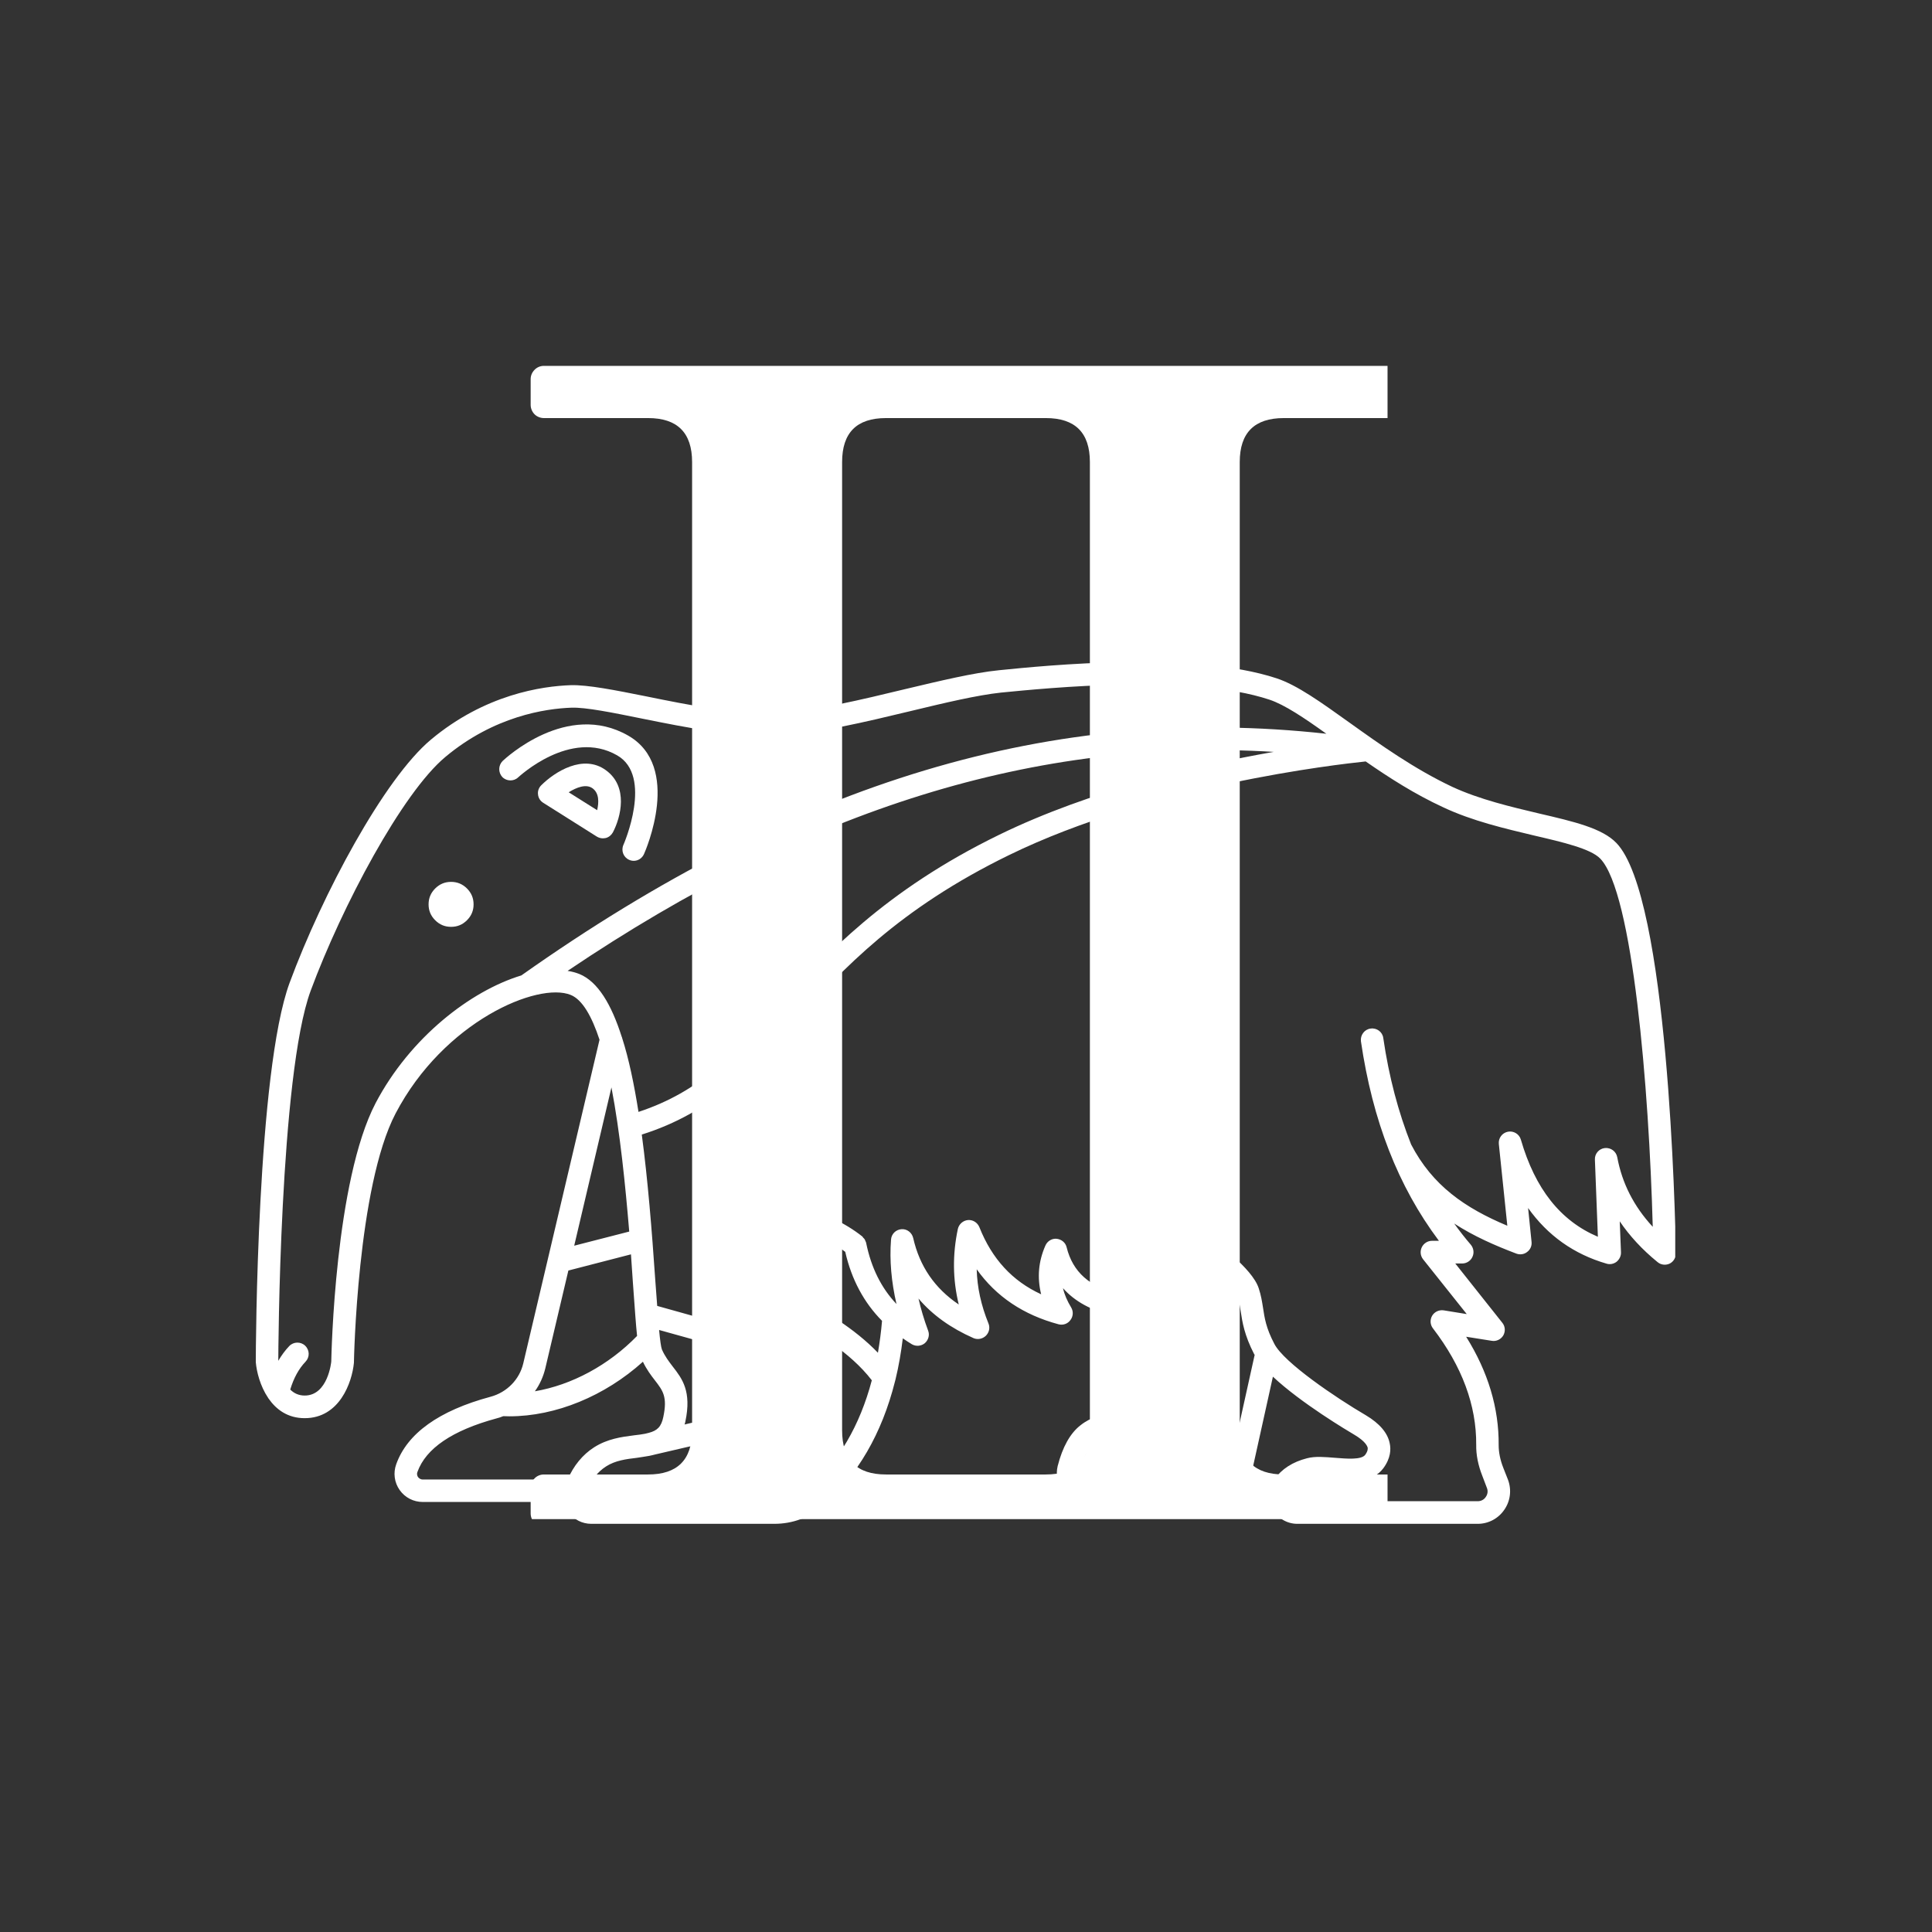 <svg xmlns="http://www.w3.org/2000/svg" xmlns:xlink="http://www.w3.org/1999/xlink" width="64" zoomAndPan="magnify" viewBox="0 0 48 48" height="64" preserveAspectRatio="xMidYMid meet" version="1.0"><rect x="0" y="0" width="48" height="48" fill="#333333" stroke="none"/><defs><clipPath id="b7c01c838e"><path d="M 13.184 9.09 L 34.473 9.09 L 34.473 37.742 L 13.184 37.742 Z M 13.184 9.09 " clip-rule="nonzero"/></clipPath><clipPath id="191cb24a36"><path d="M 6.355 16.113 L 41.621 16.113 L 41.621 38 L 6.355 38 Z M 6.355 16.113 " clip-rule="nonzero"/></clipPath></defs><g clip-path="url(#b7c01c838e)"><path fill="#ffffff" d="M 34.812 37.602 C 34.812 37.688 34.777 37.773 34.715 37.832 C 34.656 37.895 34.57 37.93 34.484 37.93 C 31.988 37.93 16.012 37.93 13.512 37.93 C 13.426 37.93 13.34 37.895 13.281 37.832 C 13.219 37.773 13.184 37.688 13.184 37.602 C 13.184 37.406 13.184 37.156 13.184 36.961 C 13.184 36.875 13.219 36.793 13.281 36.73 C 13.34 36.668 13.426 36.633 13.512 36.633 C 14.273 36.633 16.102 36.633 16.102 36.633 C 16.828 36.633 17.195 36.27 17.195 35.539 L 17.195 11.48 C 17.195 10.75 16.828 10.387 16.102 10.387 C 16.102 10.387 14.273 10.387 13.512 10.387 C 13.426 10.387 13.34 10.352 13.281 10.293 C 13.219 10.23 13.184 10.145 13.184 10.059 C 13.184 9.863 13.184 9.613 13.184 9.418 C 13.184 9.332 13.219 9.25 13.281 9.188 C 13.34 9.125 13.426 9.09 13.512 9.09 C 16.012 9.09 31.988 9.09 34.484 9.09 C 34.57 9.09 34.656 9.125 34.715 9.188 C 34.777 9.25 34.812 9.332 34.812 9.418 C 34.812 9.613 34.812 9.863 34.812 10.059 C 34.812 10.145 34.777 10.23 34.715 10.293 C 34.656 10.352 34.57 10.387 34.484 10.387 C 33.723 10.387 31.895 10.387 31.895 10.387 C 31.168 10.387 30.801 10.75 30.801 11.48 L 30.801 35.539 C 30.801 36.27 31.168 36.633 31.895 36.633 C 31.895 36.633 33.723 36.633 34.484 36.633 C 34.57 36.633 34.656 36.668 34.715 36.73 C 34.777 36.793 34.812 36.875 34.812 36.961 C 34.812 37.156 34.812 37.406 34.812 37.602 Z M 25.984 10.387 C 25.984 10.387 22.012 10.387 22.012 10.387 C 21.285 10.387 20.922 10.75 20.922 11.48 L 20.922 35.539 C 20.922 36.27 21.285 36.633 22.012 36.633 C 22.012 36.633 25.984 36.633 25.984 36.633 C 26.711 36.633 27.078 36.27 27.078 35.539 L 27.078 11.48 C 27.078 10.75 26.711 10.387 25.984 10.387 " fill-opacity="1" fill-rule="evenodd"/></g><path fill="#ffffff" d="M 11.766 22.469 C 11.766 22.625 11.711 22.754 11.602 22.863 C 11.492 22.973 11.363 23.027 11.207 23.027 C 11.051 23.027 10.922 22.973 10.812 22.863 C 10.703 22.754 10.648 22.625 10.648 22.469 C 10.648 22.312 10.703 22.184 10.812 22.074 C 10.922 21.965 11.051 21.91 11.207 21.91 C 11.363 21.91 11.492 21.965 11.602 22.074 C 11.711 22.184 11.766 22.312 11.766 22.469 Z M 11.766 22.469 " fill-opacity="1" fill-rule="nonzero"/><g clip-path="url(#191cb24a36)"><path fill="#ffffff" d="M 40.16 20.945 C 39.809 20.578 39.113 20.414 38.238 20.211 C 37.547 20.047 36.762 19.863 36.086 19.551 C 35.133 19.102 34.281 18.492 33.527 17.953 C 32.828 17.453 32.227 17.02 31.715 16.852 C 29.641 16.168 26.012 16.531 24.816 16.652 C 24.188 16.715 23.359 16.914 22.488 17.121 C 21.387 17.387 20.25 17.66 19.332 17.715 C 18.375 17.77 17.09 17.512 16.055 17.301 C 15.277 17.145 14.602 17.012 14.184 17.023 C 13.461 17.047 12.047 17.254 10.707 18.375 C 9.547 19.344 8.012 22.207 7.195 24.418 C 6.383 26.621 6.355 33.523 6.355 33.84 C 6.375 34.082 6.465 34.438 6.66 34.727 C 6.664 34.734 6.668 34.738 6.672 34.746 C 6.863 35.02 7.148 35.234 7.57 35.234 C 8.434 35.234 8.746 34.348 8.793 33.859 C 8.793 33.816 8.875 29.484 9.828 27.664 C 11.027 25.375 13.367 24.387 14.18 24.719 C 14.469 24.836 14.703 25.25 14.895 25.832 L 13 33.875 C 12.906 34.273 12.594 34.594 12.184 34.703 C 10.906 35.047 10.117 35.613 9.844 36.379 C 9.766 36.594 9.797 36.832 9.93 37.02 C 10.062 37.207 10.273 37.316 10.504 37.316 L 14.016 37.316 C 14.035 37.406 14.07 37.492 14.125 37.57 C 14.258 37.754 14.465 37.859 14.691 37.859 L 19.238 37.859 C 19.688 37.859 20.113 37.703 20.434 37.422 C 21.312 36.652 21.91 35.613 22.234 34.328 C 22.238 34.309 22.246 34.289 22.25 34.266 C 22.328 33.945 22.387 33.602 22.43 33.25 C 22.504 33.301 22.578 33.352 22.656 33.398 C 22.758 33.457 22.887 33.445 22.977 33.371 C 23.066 33.293 23.102 33.168 23.059 33.059 C 22.957 32.785 22.879 32.52 22.82 32.262 C 23.164 32.668 23.621 32.996 24.188 33.246 C 24.289 33.289 24.41 33.266 24.492 33.188 C 24.574 33.109 24.602 32.988 24.559 32.883 C 24.375 32.43 24.277 31.984 24.266 31.535 C 24.746 32.211 25.426 32.668 26.301 32.902 C 26.41 32.93 26.527 32.891 26.594 32.797 C 26.664 32.707 26.672 32.582 26.613 32.484 C 26.516 32.324 26.445 32.164 26.41 32.004 C 26.699 32.332 27.113 32.559 27.641 32.68 C 27.871 33.645 28.039 34.746 27.938 34.953 C 27.867 35.066 27.789 35.082 27.582 35.117 C 27.387 35.152 27.113 35.195 26.84 35.414 C 26.59 35.609 26.398 35.949 26.277 36.426 C 26.227 36.633 26.27 36.852 26.402 37.023 C 26.535 37.195 26.738 37.297 26.957 37.297 L 30.051 37.297 C 30.574 37.297 31.02 36.938 31.133 36.426 L 31.625 34.203 C 32.328 34.863 33.488 35.551 33.652 35.648 C 33.922 35.809 33.969 35.926 33.98 35.969 C 33.98 35.988 33.992 36.043 33.918 36.145 C 33.82 36.273 33.461 36.242 33.172 36.219 C 32.918 36.199 32.676 36.176 32.473 36.23 C 32.117 36.32 31.844 36.496 31.66 36.754 C 31.508 36.965 31.488 37.242 31.605 37.477 C 31.727 37.711 31.969 37.859 32.23 37.859 L 36.715 37.859 C 36.98 37.859 37.227 37.727 37.375 37.508 C 37.527 37.289 37.559 37.012 37.465 36.762 L 37.348 36.465 C 37.27 36.266 37.234 36.078 37.234 35.906 C 37.242 34.988 36.973 34.086 36.426 33.211 L 37.062 33.312 C 37.176 33.332 37.289 33.277 37.348 33.18 C 37.406 33.078 37.398 32.953 37.324 32.863 L 36.156 31.391 L 36.328 31.391 C 36.438 31.391 36.539 31.324 36.582 31.227 C 36.629 31.129 36.613 31.012 36.543 30.926 C 36.398 30.758 36.258 30.578 36.129 30.398 C 36.617 30.715 37.145 30.945 37.672 31.145 C 37.766 31.18 37.867 31.164 37.941 31.105 C 38.02 31.047 38.062 30.953 38.051 30.855 L 37.965 30.012 C 38.453 30.699 39.105 31.16 39.914 31.395 C 40 31.422 40.094 31.402 40.164 31.348 C 40.234 31.289 40.277 31.203 40.273 31.113 L 40.242 30.344 C 40.488 30.707 40.801 31.047 41.18 31.355 C 41.262 31.426 41.379 31.441 41.48 31.395 C 41.578 31.348 41.637 31.246 41.637 31.137 C 41.621 30.234 41.449 22.281 40.16 20.945 Z M 9.332 27.406 C 8.32 29.344 8.234 33.664 8.23 33.828 C 8.23 33.836 8.148 34.672 7.57 34.672 C 7.418 34.672 7.301 34.613 7.211 34.523 C 7.297 34.238 7.422 34.008 7.59 33.832 C 7.699 33.719 7.695 33.543 7.582 33.434 C 7.473 33.328 7.293 33.332 7.188 33.441 C 7.082 33.551 6.992 33.676 6.914 33.809 C 6.914 33.652 6.945 26.707 7.719 24.613 C 8.496 22.516 9.992 19.699 11.066 18.805 C 12.277 17.793 13.551 17.605 14.199 17.582 C 14.555 17.57 15.23 17.707 15.945 17.852 C 17.066 18.078 18.336 18.332 19.363 18.273 C 20.332 18.215 21.496 17.938 22.617 17.668 C 23.473 17.461 24.281 17.27 24.871 17.207 C 26.039 17.094 29.582 16.734 31.539 17.383 C 31.914 17.508 32.398 17.832 32.953 18.23 C 26.176 17.484 19.789 19.402 12.953 24.234 C 11.691 24.617 10.188 25.777 9.332 27.406 Z M 14.395 24.199 C 14.305 24.164 14.207 24.137 14.102 24.121 C 20.09 20.082 25.738 18.324 31.645 18.68 C 29.773 19.008 27.094 19.633 24.828 20.738 C 21.973 22.129 20.512 23.727 19.336 25.008 C 18.262 26.18 17.398 27.121 15.863 27.625 C 15.754 26.938 15.625 26.312 15.457 25.789 C 15.457 25.777 15.449 25.766 15.445 25.754 C 15.188 24.949 14.852 24.387 14.395 24.199 Z M 16.715 33.953 C 16.617 33.824 16.52 33.699 16.445 33.527 C 16.422 33.469 16.398 33.285 16.375 33.043 L 18.242 33.562 C 18.504 33.633 18.695 33.855 18.73 34.121 L 18.777 34.473 C 18.816 34.754 18.637 35.012 18.363 35.074 L 17.008 35.391 C 17.016 35.367 17.023 35.344 17.027 35.32 C 17.188 34.566 16.949 34.254 16.715 33.953 Z M 15.633 30.598 L 14.266 30.949 L 15.191 27.016 C 15.406 28.133 15.539 29.469 15.633 30.598 Z M 14.121 31.566 L 15.676 31.164 C 15.691 31.41 15.711 31.645 15.723 31.852 C 15.746 32.188 15.766 32.465 15.785 32.699 C 15.801 32.891 15.812 33.055 15.828 33.191 C 15.121 33.918 14.203 34.41 13.289 34.566 C 13.41 34.398 13.496 34.207 13.547 34 Z M 10.387 36.699 C 10.371 36.676 10.348 36.629 10.371 36.57 C 10.582 35.984 11.238 35.539 12.328 35.242 C 12.391 35.227 12.449 35.207 12.504 35.184 C 12.555 35.184 12.605 35.188 12.656 35.188 C 13.809 35.188 15.027 34.684 15.973 33.832 C 16.066 34.027 16.176 34.172 16.273 34.297 C 16.469 34.551 16.586 34.703 16.48 35.203 C 16.43 35.449 16.328 35.543 16.121 35.598 L 16.027 35.621 C 15.949 35.637 15.859 35.648 15.754 35.66 C 15.445 35.699 15.094 35.746 14.762 35.957 C 14.473 36.141 14.25 36.418 14.102 36.758 L 10.504 36.758 C 10.441 36.758 10.402 36.719 10.387 36.699 Z M 19.855 32.215 C 19.414 31.965 18.953 31.703 18.859 31.516 C 18.625 31.07 18.516 30.723 18.746 30.484 C 18.969 30.258 20.188 30.492 21 31.102 C 21.156 31.789 21.465 32.363 21.914 32.816 C 21.891 33.09 21.855 33.355 21.812 33.609 C 21.227 33 20.48 32.57 19.855 32.215 Z M 30.586 36.305 C 30.531 36.559 30.309 36.734 30.051 36.734 L 26.957 36.734 C 26.898 36.734 26.863 36.699 26.848 36.68 C 26.832 36.66 26.809 36.621 26.82 36.562 C 26.91 36.219 27.039 35.969 27.184 35.855 C 27.348 35.727 27.5 35.699 27.676 35.672 C 27.91 35.629 28.203 35.582 28.41 35.254 C 28.66 34.855 28.422 33.578 28.234 32.766 C 28.332 32.762 28.422 32.715 28.473 32.633 C 28.527 32.539 28.523 32.426 28.469 32.336 C 28.363 32.176 28.316 32.004 28.316 31.809 C 28.605 32.203 29.047 32.551 29.641 32.855 C 29.742 32.906 29.867 32.891 29.953 32.816 C 30.039 32.742 30.07 32.621 30.031 32.512 C 29.898 32.129 29.875 31.758 29.965 31.383 C 30.34 31.676 30.688 32.012 30.742 32.18 C 30.785 32.312 30.801 32.434 30.824 32.574 C 30.867 32.852 30.914 33.168 31.16 33.645 C 31.164 33.648 31.168 33.656 31.172 33.66 Z M 40.18 28.75 C 40.152 28.605 40.02 28.508 39.871 28.523 C 39.727 28.539 39.617 28.664 39.625 28.812 L 39.699 30.727 C 38.77 30.332 38.141 29.539 37.785 28.312 C 37.746 28.176 37.605 28.09 37.465 28.117 C 37.32 28.145 37.223 28.277 37.238 28.422 L 37.449 30.453 C 36.398 30.012 35.59 29.457 35.059 28.434 C 34.742 27.633 34.508 26.758 34.367 25.789 C 34.348 25.637 34.203 25.531 34.051 25.555 C 33.898 25.574 33.793 25.719 33.812 25.871 C 34.102 27.844 34.734 29.473 35.75 30.828 L 35.574 30.828 C 35.469 30.828 35.371 30.891 35.324 30.988 C 35.277 31.086 35.289 31.199 35.355 31.285 L 36.441 32.648 L 35.867 32.555 C 35.754 32.539 35.641 32.59 35.582 32.688 C 35.523 32.789 35.531 32.914 35.602 33.004 C 36.324 33.945 36.684 34.918 36.676 35.898 C 36.672 36.145 36.723 36.402 36.828 36.668 L 36.941 36.965 C 36.973 37.043 36.961 37.125 36.914 37.191 C 36.871 37.258 36.797 37.297 36.715 37.297 L 32.23 37.297 C 32.152 37.297 32.117 37.242 32.105 37.219 C 32.09 37.191 32.074 37.137 32.113 37.078 C 32.219 36.934 32.387 36.828 32.609 36.773 C 32.723 36.742 32.93 36.762 33.125 36.777 C 33.555 36.812 34.086 36.855 34.367 36.48 C 34.555 36.227 34.559 36.004 34.527 35.859 C 34.477 35.602 34.277 35.367 33.938 35.164 C 33.184 34.723 31.898 33.852 31.66 33.387 C 31.453 32.992 31.418 32.746 31.379 32.488 C 31.355 32.34 31.332 32.184 31.273 32.008 C 31.113 31.504 30.168 30.828 29.98 30.695 C 29.91 30.648 29.824 30.633 29.742 30.656 C 29.66 30.684 29.594 30.742 29.562 30.82 C 29.395 31.223 29.328 31.629 29.359 32.039 C 28.898 31.715 28.617 31.355 28.5 30.945 C 28.469 30.832 28.367 30.75 28.25 30.742 C 28.137 30.734 28.023 30.797 27.977 30.902 C 27.77 31.352 27.707 31.766 27.785 32.137 C 27.074 31.977 26.652 31.602 26.5 30.988 C 26.473 30.871 26.371 30.789 26.25 30.777 C 26.133 30.766 26.02 30.836 25.973 30.945 C 25.797 31.344 25.766 31.746 25.867 32.156 C 25.152 31.828 24.645 31.277 24.332 30.488 C 24.285 30.375 24.172 30.301 24.047 30.312 C 23.926 30.324 23.824 30.414 23.797 30.535 C 23.664 31.168 23.668 31.785 23.82 32.41 C 23.223 32.008 22.848 31.461 22.688 30.758 C 22.656 30.621 22.531 30.527 22.395 30.539 C 22.254 30.551 22.145 30.66 22.137 30.801 C 22.098 31.312 22.145 31.844 22.273 32.398 C 21.895 32 21.645 31.496 21.52 30.883 C 21.52 30.871 21.512 30.859 21.508 30.848 C 21.5 30.828 21.492 30.809 21.484 30.793 C 21.473 30.777 21.461 30.762 21.445 30.75 C 21.438 30.738 21.434 30.727 21.422 30.719 C 20.609 30.066 18.922 29.504 18.348 30.094 C 17.785 30.668 18.188 31.445 18.363 31.777 C 18.535 32.105 18.996 32.371 19.578 32.703 C 20.27 33.098 21.117 33.586 21.66 34.293 C 21.363 35.418 20.832 36.328 20.066 37 C 19.844 37.191 19.551 37.297 19.238 37.297 L 14.691 37.297 C 14.629 37.297 14.594 37.262 14.578 37.242 C 14.566 37.223 14.539 37.176 14.559 37.109 C 14.66 36.809 14.828 36.578 15.062 36.43 C 15.289 36.285 15.562 36.25 15.824 36.219 C 15.918 36.203 16.02 36.191 16.121 36.172 C 16.125 36.172 16.125 36.172 16.125 36.172 L 16.141 36.168 C 16.184 36.16 16.23 36.148 16.273 36.137 L 18.492 35.621 C 19.047 35.488 19.41 34.965 19.332 34.398 L 19.285 34.047 C 19.219 33.559 18.867 33.156 18.395 33.023 L 16.328 32.445 C 16.312 32.242 16.297 32.027 16.281 31.816 C 16.195 30.559 16.094 29.305 15.945 28.188 C 17.676 27.641 18.641 26.594 19.746 25.387 C 20.949 24.074 22.316 22.586 25.074 21.242 C 28.621 19.512 33.219 18.992 33.93 18.918 C 34.516 19.324 35.148 19.73 35.852 20.055 C 36.578 20.398 37.395 20.586 38.113 20.758 C 38.836 20.926 39.52 21.086 39.758 21.332 C 40.566 22.172 40.969 27.031 41.062 30.48 C 40.59 29.969 40.301 29.398 40.18 28.75 Z M 40.18 28.75 " fill-opacity="1" fill-rule="nonzero"/></g><path fill="#ffffff" d="M 15.332 18.766 C 16.234 19.281 15.496 20.977 15.488 20.992 C 15.426 21.133 15.488 21.301 15.633 21.363 C 15.668 21.379 15.707 21.387 15.746 21.387 C 15.852 21.387 15.953 21.324 16 21.219 C 16.039 21.133 16.949 19.047 15.609 18.277 C 14.09 17.406 12.555 18.844 12.488 18.906 C 12.379 19.016 12.375 19.191 12.48 19.305 C 12.586 19.414 12.766 19.418 12.875 19.312 C 12.891 19.301 14.168 18.098 15.332 18.766 Z M 15.332 18.766 " fill-opacity="1" fill-rule="nonzero"/><path fill="#ffffff" d="M 15.055 19.137 C 14.492 18.723 13.781 19.176 13.445 19.512 C 13.387 19.57 13.355 19.656 13.367 19.738 C 13.375 19.824 13.422 19.898 13.496 19.945 L 14.828 20.785 C 14.871 20.812 14.926 20.828 14.977 20.828 C 15 20.828 15.027 20.824 15.051 20.82 C 15.125 20.801 15.188 20.75 15.227 20.68 C 15.426 20.301 15.617 19.547 15.055 19.137 Z M 14.836 20.129 L 14.129 19.684 C 14.324 19.562 14.562 19.469 14.723 19.586 C 14.891 19.711 14.879 19.941 14.836 20.129 Z M 14.836 20.129 " fill-opacity="1" fill-rule="nonzero"/></svg>